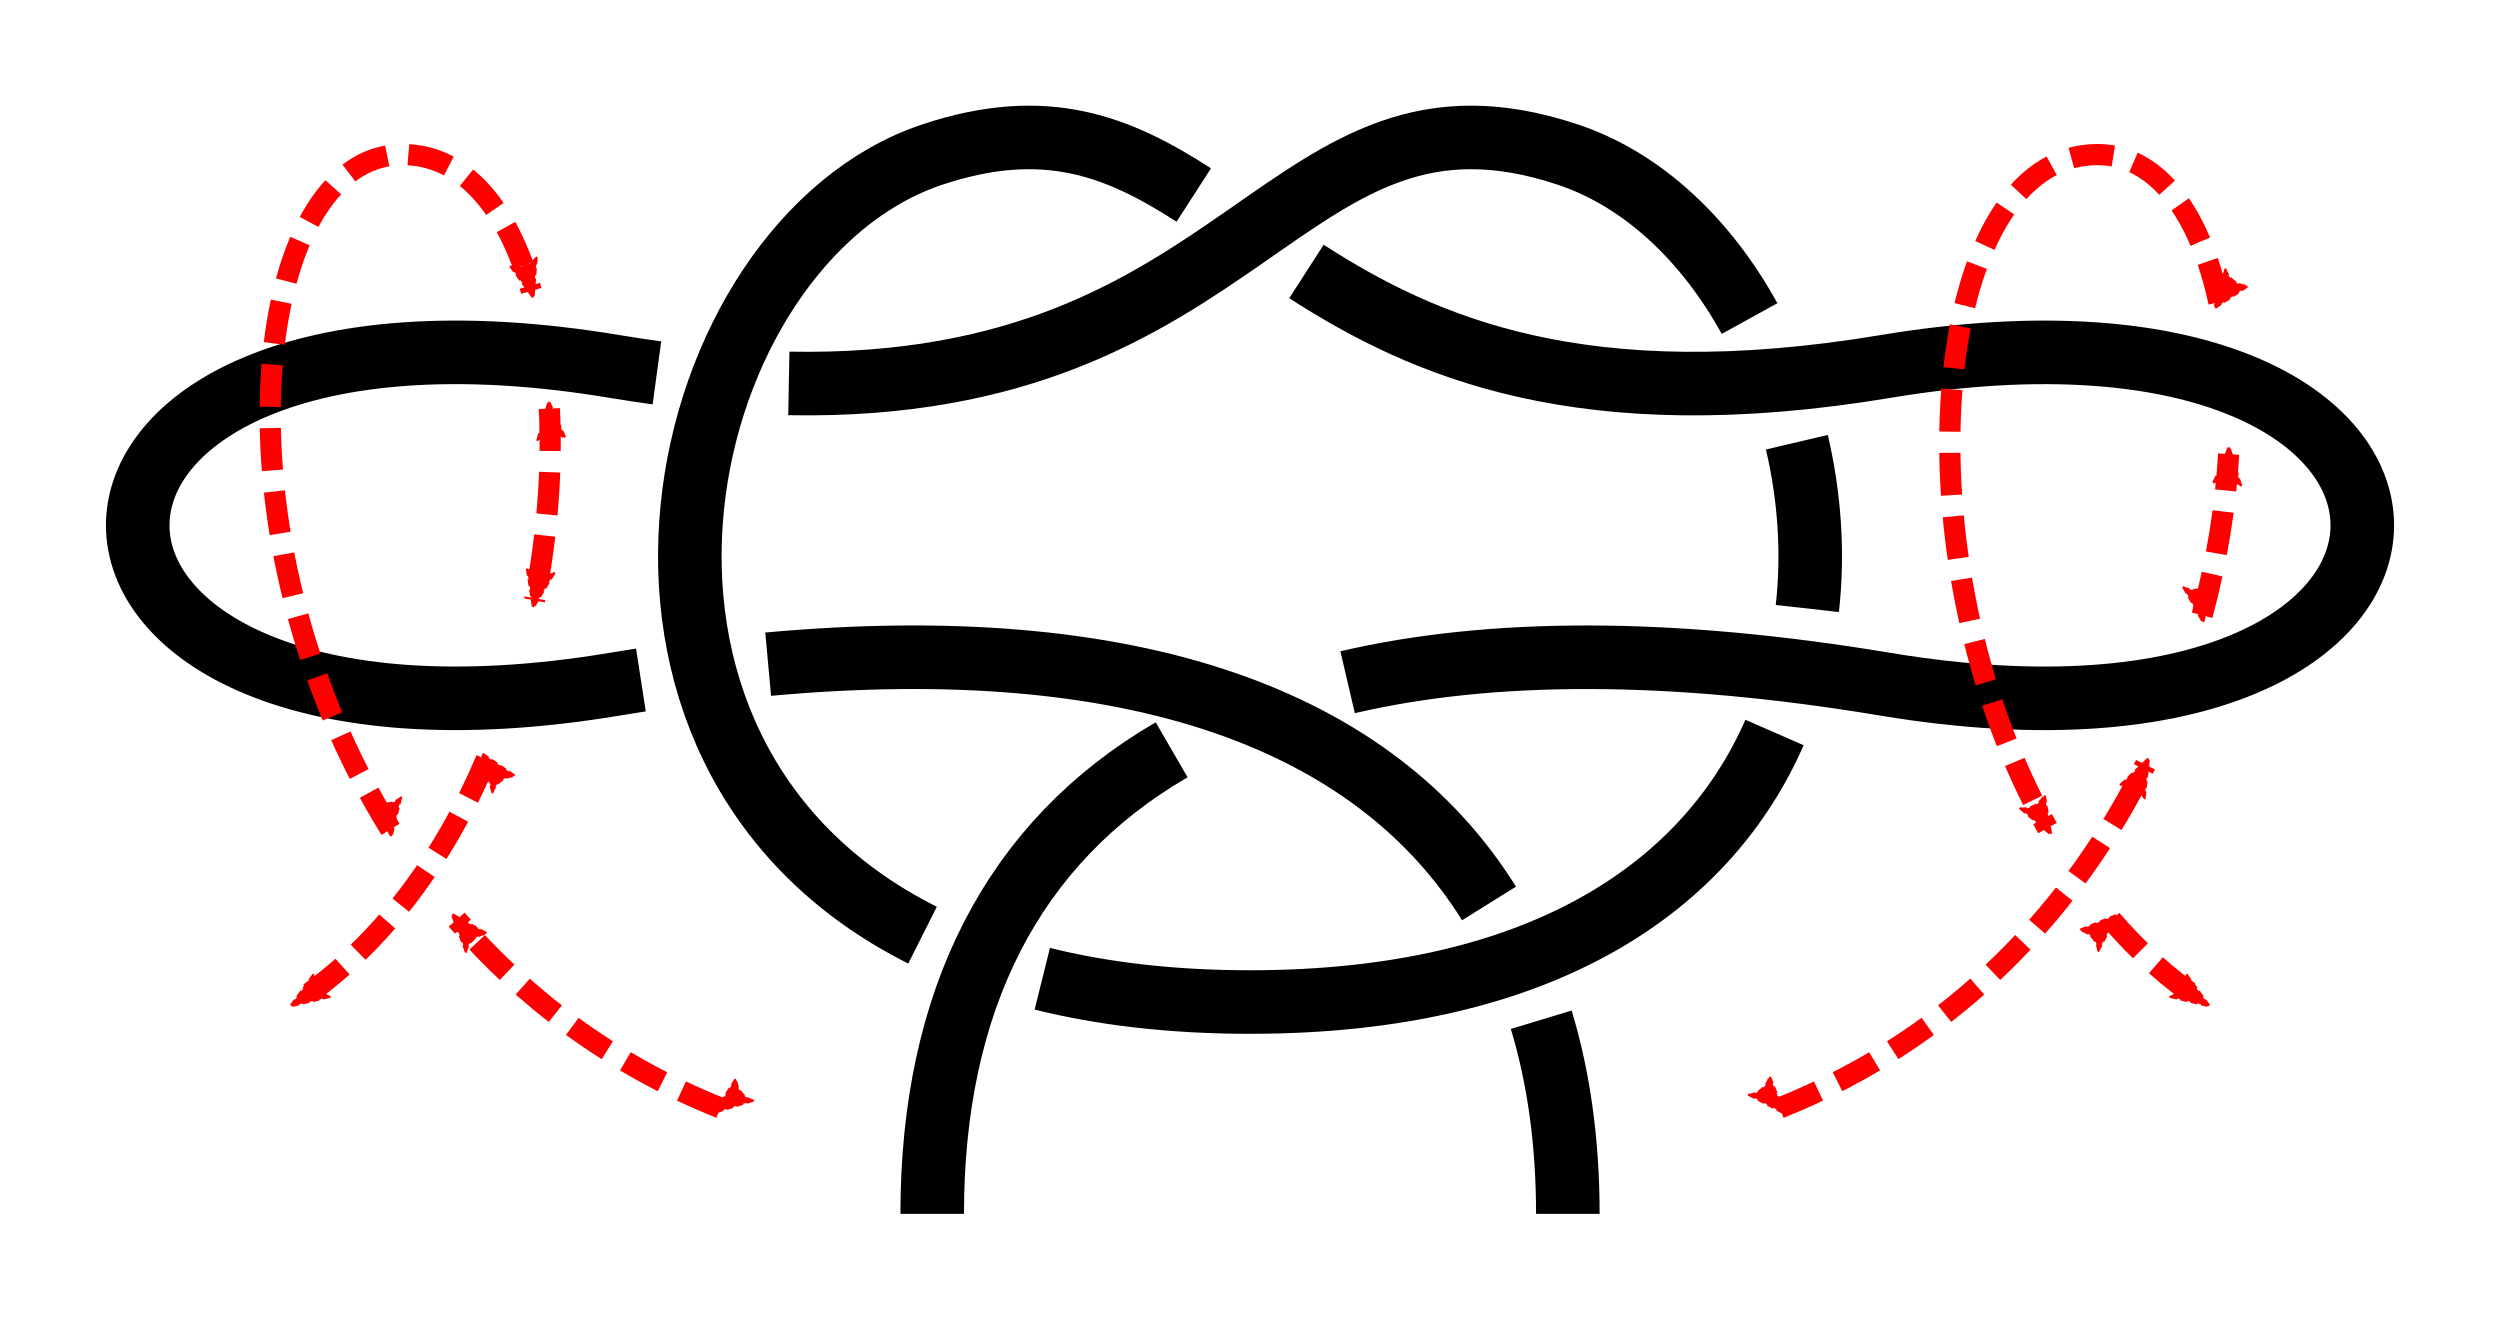 <?xml version="1.0" encoding="UTF-8" standalone="no"?>
<!-- Created with Inkscape (http://www.inkscape.org/) -->

<svg
   xmlns:dc="http://purl.org/dc/elements/1.1/"
   xmlns:cc="http://creativecommons.org/ns#"
   xmlns:rdf="http://www.w3.org/1999/02/22-rdf-syntax-ns#"
   xmlns:svg="http://www.w3.org/2000/svg"
   xmlns="http://www.w3.org/2000/svg"
   xmlns:sodipodi="http://sodipodi.sourceforge.net/DTD/sodipodi-0.dtd"
   xmlns:inkscape="http://www.inkscape.org/namespaces/inkscape"
   width="118"
   height="62.297"
   id="svg3080"
   version="1.1"
   inkscape:version="0.92.4 (unknown)"
   sodipodi:docname="Firemans_Chair_Knot.svg">
  <defs
     id="defs3082">
    <marker
       inkscape:stockid="Arrow2Mend"
       orient="auto"
       refY="0"
       refX="0"
       id="marker17056"
       style="overflow:visible"
       inkscape:isstock="true">
      <path
         id="path17058"
         style="fill:#ff0000;fill-opacity:1;fill-rule:evenodd;stroke:#ff0000;stroke-width:0.625;stroke-linejoin:round;stroke-opacity:1"
         d="M 8.719,4.034 -2.207,0.016 8.719,-4.002 c -1.745,2.372 -1.735,5.617 -6e-7,8.035 z"
         transform="scale(-0.6)"
         inkscape:connector-curvature="0" />
    </marker>
    <marker
       inkscape:isstock="true"
       style="overflow:visible"
       id="marker16902"
       refX="0"
       refY="0"
       orient="auto"
       inkscape:stockid="Arrow2Mend">
      <path
         inkscape:connector-curvature="0"
         transform="scale(-0.6)"
         d="M 8.719,4.034 -2.207,0.016 8.719,-4.002 c -1.745,2.372 -1.735,5.617 -6e-7,8.035 z"
         style="fill:#ff0000;fill-opacity:1;fill-rule:evenodd;stroke:#ff0000;stroke-width:0.625;stroke-linejoin:round;stroke-opacity:1"
         id="path16904" />
    </marker>
    <inkscape:path-effect
       crossing_points_vector="324.424 | 930.044 | 0 | 2 | 0 | 0 | 0.186 | 0.433 | 1"
       switcher_size="15"
       add_other_stroke_width="true"
       add_stroke_width="true"
       prop_to_stroke_width="true"
       interruption_width="3"
       is_visible="true"
       id="path-effect16900"
       effect="knot" />
    <inkscape:path-effect
       effect="knot"
       id="path-effect16872"
       is_visible="true"
       interruption_width="3"
       prop_to_stroke_width="true"
       add_stroke_width="true"
       add_other_stroke_width="true"
       switcher_size="15"
       crossing_points_vector="396.403 | 930.044 | 0 | 2 | 0 | 0 | 0.554 | 1.814 | 1" />
    <marker
       inkscape:isstock="true"
       style="overflow:visible"
       id="marker6940"
       refX="0"
       refY="0"
       orient="auto"
       inkscape:stockid="Arrow2Mend">
      <path
         inkscape:connector-curvature="0"
         transform="scale(-0.6)"
         d="M 8.719,4.034 -2.207,0.016 8.719,-4.002 c -1.745,2.372 -1.735,5.617 -6e-7,8.035 z"
         style="fill:#fc0000;fill-opacity:1;fill-rule:evenodd;stroke:#fc0000;stroke-width:0.625;stroke-linejoin:round;stroke-opacity:1"
         id="path6942" />
    </marker>
    <inkscape:path-effect
       effect="simplify"
       id="path-effect1044"
       is_visible="true"
       steps="1"
       threshold="0.002"
       smooth_angles="360"
       helper_size="0"
       simplify_individual_paths="false"
       simplify_just_coalesce="false"
       simplifyindividualpaths="false"
       simplifyJustCoalesce="false" />
    <inkscape:path-effect
       effect="knot"
       id="path-effect1036"
       is_visible="true"
       interruption_width="3"
       prop_to_stroke_width="false"
       add_stroke_width="true"
       add_other_stroke_width="false"
       switcher_size="15"
       crossing_points_vector="349.19 | 929.729 | 0 | 0 | 0 | 7 | 0.232 | 3.796 | 1 | 381.73 | 921.865 | 0 | 0 | 2 | 9 | 0.579 | 4.483 | -1 | 361.403 | 925.007 | 0 | 0 | 1 | 14 | 0.362 | 7.638 | -1 | 381.012 | 911.364 | 0 | 0 | 3 | 10 | 1.766 | 4.803 | 1 | 361.403 | 908.856 | 0 | 0 | 4 | 11 | 2.389 | 5.611 | 1 | 341.795 | 911.364 | 0 | 0 | 5 | 12 | 3.197 | 6.234 | 1 | 341.076 | 921.865 | 0 | 0 | 6 | 13 | 3.517 | 7.421 | -1 | 373.616 | 929.728 | 0 | 0 | 8 | 15 | 4.204 | 7.768 | 1" />
    <inkscape:path-effect
       effect="simplify"
       id="path-effect970"
       is_visible="true"
       steps="1"
       threshold="0.002"
       smooth_angles="360"
       helper_size="0"
       simplify_individual_paths="false"
       simplify_just_coalesce="false"
       simplifyindividualpaths="false"
       simplifyJustCoalesce="false" />
    <marker
       inkscape:stockid="Arrow2Lend"
       orient="auto"
       refY="0"
       refX="0"
       id="Arrow2Lend"
       style="overflow:visible"
       inkscape:isstock="true">
      <path
         id="path902"
         style="fill:#fe0000;fill-opacity:1;fill-rule:evenodd;stroke:#fe0000;stroke-width:0.625;stroke-linejoin:round;stroke-opacity:1"
         d="M 8.719,4.034 -2.207,0.016 8.719,-4.002 c -1.745,2.372 -1.735,5.617 -6e-7,8.035 z"
         transform="matrix(-1.1,0,0,-1.1,-1.1,0)"
         inkscape:connector-curvature="0" />
    </marker>
    <marker
       inkscape:stockid="Arrow1Lstart"
       orient="auto"
       refY="0"
       refX="0"
       id="Arrow1Lstart"
       style="overflow:visible"
       inkscape:isstock="true">
      <path
         id="path881"
         d="M 0,0 5,-5 -12.5,0 5,5 Z"
         style="fill:#fe0000;fill-opacity:1;fill-rule:evenodd;stroke:#fe0000;stroke-width:1pt;stroke-opacity:1"
         transform="matrix(0.8,0,0,0.8,10,0)"
         inkscape:connector-curvature="0" />
    </marker>
    <inkscape:path-effect
       effect="knot"
       id="path-effect840"
       is_visible="true"
       interruption_width="3"
       prop_to_stroke_width="false"
       add_stroke_width="true"
       add_other_stroke_width="false"
       switcher_size="15"
       crossing_points_vector="443.501 | 798.133 | 0 | 0 | 1 | 6 | 0.472 | 2.216 | -1 | 459.119 | 777.091 | 0 | 0 | 3 | 10 | 0.96 | 7.701 | 1 | 441.798 | 811.468 | 0 | 0 | 0 | 13 | 0.27 | 8.875 | 1 | 448.407 | 784.662 | 0 | 0 | 2 | 17 | 0.705 | 11.611 | -1 | 476.403 | 786.93 | 0 | 0 | 4 | 19 | 1.5 | 12.2 | -1 | 459.687 | 796.951 | 0 | 0 | 5 | 12 | 2.027 | 8.244 | 1 | 414.159 | 801.457 | 0 | 0 | 7 | 14 | 2.468 | 9.624 | 1 | 405.555 | 775.657 | 0 | 0 | 8 | 15 | 5.777 | 10.285 | -1 | 431.395 | 775.3 | 0 | 0 | 9 | 16 | 6.382 | 11.119 | -1 | 461.403 | 786.811 | 0 | 0 | 11 | 18 | 7.997 | 11.911 | -1" />
    <filter
       id="filter3111"
       inkscape:label="Outline, double"
       inkscape:menu="Morphology"
       inkscape:menu-tooltip="Draws a smooth line inside colorized with the color it overlays"
       style="color-interpolation-filters:sRGB">
      <feGaussianBlur
         id="feGaussianBlur3113"
         stdDeviation="3"
         in="SourceAlpha"
         result="result1" />
      <feComposite
         id="feComposite3115"
         in2="result1"
         operator="arithmetic"
         k2="3.2"
         k1="-1"
         k4="-2"
         result="result3"
         k3="0" />
      <feColorMatrix
         id="feColorMatrix3117"
         values="0 0 0 0 0 0 1 0 0 0 0 0 1 0 0 0 0 0 10 0 "
         result="result2" />
      <feComposite
         id="feComposite3119"
         in2="result2"
         result="fbSourceGraphic"
         in="SourceGraphic"
         operator="out" />
      <feGaussianBlur
         id="feGaussianBlur3121"
         in="fbSourceGraphic"
         stdDeviation="0.5"
         result="result4" />
      <feComposite
         id="feComposite3123"
         in2="result4"
         operator="xor"
         in="result4"
         result="result5" />
      <feBlend
         id="feBlend3125"
         in2="result5"
         result="result6"
         mode="darken"
         in="result5" />
      <feBlend
         id="feBlend3127"
         in2="result6"
         in="result6"
         mode="darken" />
    </filter>
    <inkscape:path-effect
       effect="knot"
       id="path-effect840-2"
       is_visible="true"
       interruption_width="3"
       prop_to_stroke_width="false"
       add_stroke_width="true"
       add_other_stroke_width="false"
       switcher_size="15"
       crossing_points_vector="403.24 | 875.245 | 0 | 0 | 0 | 3 | 0.306 | 3.791 | -1 | 434.69 | 856.186 | 0 | 0 | 1 | 4 | 0.647 | 5.637 | 1 | 461.395 | 867.498 | 0 | 0 | 2 | 5 | 2.014 | 6.336 | 1" />
    <marker
       inkscape:stockid="Arrow2Mend"
       orient="auto"
       refY="0"
       refX="0"
       id="Arrow2Mend-2"
       style="overflow:visible">
      <path
         id="path3886"
         style="fill-rule:evenodd;stroke-width:0.625;stroke-linejoin:round"
         d="M 8.719,4.034 -2.207,0.016 8.719,-4.002 c -1.745,2.372 -1.735,5.617 -6e-7,8.035 z"
         transform="scale(-0.6)"
         inkscape:connector-curvature="0" />
    </marker>
    <marker
       inkscape:stockid="Arrow2Mend"
       orient="auto"
       refY="0"
       refX="0"
       id="marker910"
       style="overflow:visible">
      <path
         id="path908-3"
         style="fill-rule:evenodd;stroke-width:0.625;stroke-linejoin:round"
         d="M 8.719,4.034 -2.207,0.016 8.719,-4.002 c -1.745,2.372 -1.735,5.617 -6e-7,8.035 z"
         transform="scale(-0.6)"
         inkscape:connector-curvature="0" />
    </marker>
    <marker
       inkscape:stockid="Arrow2Mend"
       orient="auto"
       refY="0"
       refX="0"
       id="marker914"
       style="overflow:visible">
      <path
         id="path912"
         style="fill-rule:evenodd;stroke-width:0.625;stroke-linejoin:round"
         d="M 8.719,4.034 -2.207,0.016 8.719,-4.002 c -1.745,2.372 -1.735,5.617 -6e-7,8.035 z"
         transform="scale(-0.6)"
         inkscape:connector-curvature="0" />
    </marker>
    <marker
       inkscape:stockid="Arrow2Mend"
       orient="auto"
       refY="0"
       refX="0"
       id="marker918"
       style="overflow:visible">
      <path
         id="path916"
         style="fill-rule:evenodd;stroke-width:0.625;stroke-linejoin:round"
         d="M 8.719,4.034 -2.207,0.016 8.719,-4.002 c -1.745,2.372 -1.735,5.617 -6e-7,8.035 z"
         transform="scale(-0.6)"
         inkscape:connector-curvature="0" />
    </marker>
    <marker
       inkscape:stockid="Arrow2Mend"
       orient="auto"
       refY="0"
       refX="0"
       id="marker922"
       style="overflow:visible">
      <path
         id="path920"
         style="fill-rule:evenodd;stroke-width:0.625;stroke-linejoin:round"
         d="M 8.719,4.034 -2.207,0.016 8.719,-4.002 c -1.745,2.372 -1.735,5.617 -6e-7,8.035 z"
         transform="scale(-0.6)"
         inkscape:connector-curvature="0" />
    </marker>
    <marker
       inkscape:stockid="Arrow2Mend"
       orient="auto"
       refY="0"
       refX="0"
       id="marker926"
       style="overflow:visible">
      <path
         id="path924"
         style="fill-rule:evenodd;stroke-width:0.625;stroke-linejoin:round"
         d="M 8.719,4.034 -2.207,0.016 8.719,-4.002 c -1.745,2.372 -1.735,5.617 -6e-7,8.035 z"
         transform="scale(-0.6)"
         inkscape:connector-curvature="0" />
    </marker>
    <marker
       inkscape:stockid="Arrow2Mend"
       orient="auto"
       refY="0"
       refX="0"
       id="Arrow2Mend-23"
       style="overflow:visible">
      <path
         id="path3956"
         style="fill-rule:evenodd;stroke-width:0.625;stroke-linejoin:round"
         d="M 8.719,4.034 -2.207,0.016 8.719,-4.002 c -1.745,2.372 -1.735,5.617 -6e-7,8.035 z"
         transform="scale(-0.6)"
         inkscape:connector-curvature="0" />
    </marker>
    <marker
       inkscape:stockid="Arrow2Mend"
       orient="auto"
       refY="0"
       refX="0"
       id="marker4182"
       style="overflow:visible">
      <path
         id="path4184"
         style="fill-rule:evenodd;stroke-width:0.625;stroke-linejoin:round"
         d="M 8.719,4.034 -2.207,0.016 8.719,-4.002 c -1.745,2.372 -1.735,5.617 -6e-7,8.035 z"
         transform="scale(-0.6)"
         inkscape:connector-curvature="0" />
    </marker>
    <marker
       inkscape:stockid="Arrow2Mend"
       orient="auto"
       refY="0"
       refX="0"
       id="marker4186"
       style="overflow:visible">
      <path
         id="path4188"
         style="fill-rule:evenodd;stroke-width:0.625;stroke-linejoin:round"
         d="M 8.719,4.034 -2.207,0.016 8.719,-4.002 c -1.745,2.372 -1.735,5.617 -6e-7,8.035 z"
         transform="scale(-0.6)"
         inkscape:connector-curvature="0" />
    </marker>
    <marker
       inkscape:stockid="Arrow2Mend"
       orient="auto"
       refY="0"
       refX="0"
       id="marker4190"
       style="overflow:visible">
      <path
         id="path4192"
         style="fill-rule:evenodd;stroke-width:0.625;stroke-linejoin:round"
         d="M 8.719,4.034 -2.207,0.016 8.719,-4.002 c -1.745,2.372 -1.735,5.617 -6e-7,8.035 z"
         transform="scale(-0.6)"
         inkscape:connector-curvature="0" />
    </marker>
    <marker
       inkscape:stockid="Arrow2Mend"
       orient="auto"
       refY="0"
       refX="0"
       id="Arrow2Mend-7"
       style="overflow:visible">
      <path
         id="path3956-5"
         style="fill-rule:evenodd;stroke-width:0.625;stroke-linejoin:round"
         d="M 8.719,4.034 -2.207,0.016 8.719,-4.002 c -1.745,2.372 -1.735,5.617 -6e-7,8.035 z"
         transform="scale(-0.6)"
         inkscape:connector-curvature="0" />
    </marker>
    <marker
       inkscape:stockid="Arrow2Mend"
       orient="auto"
       refY="0"
       refX="0"
       id="marker4184"
       style="overflow:visible">
      <path
         id="path4186"
         style="fill-rule:evenodd;stroke-width:0.625;stroke-linejoin:round"
         d="M 8.719,4.034 -2.207,0.016 8.719,-4.002 c -1.745,2.372 -1.735,5.617 -6e-7,8.035 z"
         transform="scale(-0.6)"
         inkscape:connector-curvature="0" />
    </marker>
    <marker
       inkscape:stockid="Arrow2Mend"
       orient="auto"
       refY="0"
       refX="0"
       id="marker4188"
       style="overflow:visible">
      <path
         id="path4190"
         style="fill-rule:evenodd;stroke-width:0.625;stroke-linejoin:round"
         d="M 8.719,4.034 -2.207,0.016 8.719,-4.002 c -1.745,2.372 -1.735,5.617 -6e-7,8.035 z"
         transform="scale(-0.6)"
         inkscape:connector-curvature="0" />
    </marker>
    <marker
       inkscape:stockid="Arrow2Mend"
       orient="auto"
       refY="0"
       refX="0"
       id="marker4192"
       style="overflow:visible">
      <path
         id="path4194"
         style="fill-rule:evenodd;stroke-width:0.625;stroke-linejoin:round"
         d="M 8.719,4.034 -2.207,0.016 8.719,-4.002 c -1.745,2.372 -1.735,5.617 -6e-7,8.035 z"
         transform="scale(-0.6)"
         inkscape:connector-curvature="0" />
    </marker>
    <marker
       inkscape:stockid="Arrow2Mend"
       orient="auto"
       refY="0"
       refX="0"
       id="marker4196"
       style="overflow:visible">
      <path
         id="path4198"
         style="fill-rule:evenodd;stroke-width:0.625;stroke-linejoin:round"
         d="M 8.719,4.034 -2.207,0.016 8.719,-4.002 c -1.745,2.372 -1.735,5.617 -6e-7,8.035 z"
         transform="scale(-0.6)"
         inkscape:connector-curvature="0" />
    </marker>
    <marker
       inkscape:stockid="Arrow2Mend"
       orient="auto"
       refY="0"
       refX="0"
       id="marker4200"
       style="overflow:visible">
      <path
         id="path4202"
         style="fill-rule:evenodd;stroke-width:0.625;stroke-linejoin:round"
         d="M 8.719,4.034 -2.207,0.016 8.719,-4.002 c -1.745,2.372 -1.735,5.617 -6e-7,8.035 z"
         transform="scale(-0.6)"
         inkscape:connector-curvature="0" />
    </marker>
    <marker
       inkscape:stockid="Arrow2Mend"
       orient="auto"
       refY="0"
       refX="0"
       id="marker4204"
       style="overflow:visible">
      <path
         id="path4206"
         style="fill-rule:evenodd;stroke-width:0.625;stroke-linejoin:round"
         d="M 8.719,4.034 -2.207,0.016 8.719,-4.002 c -1.745,2.372 -1.735,5.617 -6e-7,8.035 z"
         transform="scale(-0.6)"
         inkscape:connector-curvature="0" />
    </marker>
    <marker
       inkscape:stockid="Arrow2Mend"
       orient="auto"
       refY="0"
       refX="0"
       id="marker4208"
       style="overflow:visible">
      <path
         id="path4210"
         style="fill-rule:evenodd;stroke-width:0.625;stroke-linejoin:round"
         d="M 8.719,4.034 -2.207,0.016 8.719,-4.002 c -1.745,2.372 -1.735,5.617 -6e-7,8.035 z"
         transform="scale(-0.6)"
         inkscape:connector-curvature="0" />
    </marker>
    <inkscape:path-effect
       effect="knot"
       id="path-effect1036-3"
       is_visible="true"
       interruption_width="3"
       prop_to_stroke_width="false"
       add_stroke_width="true"
       add_other_stroke_width="false"
       switcher_size="15"
       crossing_points_vector="356.762 | 934.21 | 0 | 0 | 0 | 7 | 0.226 | 3.856 | 1 | 395.22 | 920.566 | 0 | 0 | 2 | 9 | 0.952 | 4.455 | -1 | 369.461 | 922.507 | 0 | 0 | 1 | 14 | 0.577 | 7.423 | -1 | 394.375 | 906.826 | 0 | 0 | 3 | 10 | 2.06 | 4.704 | 1 | 369.461 | 899.901 | 0 | 0 | 4 | 11 | 2.558 | 5.442 | 1 | 344.547 | 906.826 | 0 | 0 | 5 | 12 | 3.296 | 5.94 | 1 | 343.702 | 920.566 | 0 | 0 | 6 | 13 | 3.545 | 7.048 | -1 | 382.16 | 934.21 | 0 | 0 | 8 | 15 | 4.144 | 7.774 | 1" />
    <marker
       inkscape:isstock="true"
       style="overflow:visible"
       id="marker16902-7"
       refX="0"
       refY="0"
       orient="auto"
       inkscape:stockid="Arrow2Mend">
      <path
         inkscape:connector-curvature="0"
         transform="scale(-0.6)"
         d="M 8.719,4.034 -2.207,0.016 8.719,-4.002 c -1.745,2.372 -1.735,5.617 -6e-7,8.035 z"
         style="fill:#ff0000;fill-opacity:1;fill-rule:evenodd;stroke:#ff0000;stroke-width:0.625;stroke-linejoin:round;stroke-opacity:1"
         id="path16904-5" />
    </marker>
    <marker
       inkscape:stockid="Arrow2Mend"
       orient="auto"
       refY="0"
       refX="0"
       id="marker17056-3"
       style="overflow:visible"
       inkscape:isstock="true">
      <path
         id="path17058-5"
         style="fill:#ff0000;fill-opacity:1;fill-rule:evenodd;stroke:#ff0000;stroke-width:0.625;stroke-linejoin:round;stroke-opacity:1"
         d="M 8.719,4.034 -2.207,0.016 8.719,-4.002 c -1.745,2.372 -1.735,5.617 -6e-7,8.035 z"
         transform="scale(-0.6)"
         inkscape:connector-curvature="0" />
    </marker>
    <inkscape:path-effect
       crossing_points_vector="337.336 | 910.996 | 0 | 2 | 0 | 0 | 0.244 | 0.422 | 1"
       switcher_size="15"
       add_other_stroke_width="true"
       add_stroke_width="true"
       prop_to_stroke_width="true"
       interruption_width="3"
       is_visible="true"
       id="path-effect16900-6"
       effect="knot" />
    <marker
       inkscape:isstock="true"
       style="overflow:visible"
       id="marker16902-7-9"
       refX="0"
       refY="0"
       orient="auto"
       inkscape:stockid="Arrow2Mend">
      <path
         inkscape:connector-curvature="0"
         transform="scale(-0.6)"
         d="M 8.719,4.034 -2.207,0.016 8.719,-4.002 c -1.745,2.372 -1.735,5.617 -6e-7,8.035 z"
         style="fill:#ff0000;fill-opacity:1;fill-rule:evenodd;stroke:#ff0000;stroke-width:0.625;stroke-linejoin:round;stroke-opacity:1"
         id="path16904-5-1" />
    </marker>
    <marker
       inkscape:stockid="Arrow2Mend"
       orient="auto"
       refY="0"
       refX="0"
       id="marker17056-3-2"
       style="overflow:visible"
       inkscape:isstock="true">
      <path
         id="path17058-5-7"
         style="fill:#ff0000;fill-opacity:1;fill-rule:evenodd;stroke:#ff0000;stroke-width:0.625;stroke-linejoin:round;stroke-opacity:1"
         d="M 8.719,4.034 -2.207,0.016 8.719,-4.002 c -1.745,2.372 -1.735,5.617 -6e-7,8.035 z"
         transform="scale(-0.6)"
         inkscape:connector-curvature="0" />
    </marker>
    <inkscape:path-effect
       crossing_points_vector="337.336 | 910.996 | 0 | 0 | 0 | 1 | 0.244 | 1.844 | 1"
       switcher_size="15"
       add_other_stroke_width="true"
       add_stroke_width="true"
       prop_to_stroke_width="true"
       interruption_width="3"
       is_visible="true"
       id="path-effect16900-6-0"
       effect="knot" />
    <marker
       inkscape:isstock="true"
       style="overflow:visible"
       id="marker16902-7-3"
       refX="0"
       refY="0"
       orient="auto"
       inkscape:stockid="Arrow2Mend">
      <path
         inkscape:connector-curvature="0"
         transform="scale(-0.6)"
         d="M 8.719,4.034 -2.207,0.016 8.719,-4.002 c -1.745,2.372 -1.735,5.617 -6e-7,8.035 z"
         style="fill:#ff0000;fill-opacity:1;fill-rule:evenodd;stroke:#ff0000;stroke-width:0.625;stroke-linejoin:round;stroke-opacity:1"
         id="path16904-5-6" />
    </marker>
    <marker
       inkscape:stockid="Arrow2Mend"
       orient="auto"
       refY="0"
       refX="0"
       id="marker17056-3-0"
       style="overflow:visible"
       inkscape:isstock="true">
      <path
         id="path17058-5-6"
         style="fill:#ff0000;fill-opacity:1;fill-rule:evenodd;stroke:#ff0000;stroke-width:0.625;stroke-linejoin:round;stroke-opacity:1"
         d="M 8.719,4.034 -2.207,0.016 8.719,-4.002 c -1.745,2.372 -1.735,5.617 -6e-7,8.035 z"
         transform="scale(-0.6)"
         inkscape:connector-curvature="0" />
    </marker>
    <inkscape:path-effect
       crossing_points_vector="386.524 | 905.996 | 0 | 2 | 0 | 0 | 0.73 | 1.844 | -1"
       switcher_size="15"
       add_other_stroke_width="true"
       add_stroke_width="true"
       prop_to_stroke_width="true"
       interruption_width="3"
       is_visible="true"
       id="path-effect16900-6-2"
       effect="knot" />
  </defs>
  <sodipodi:namedview
     id="base"
     pagecolor="#ffffff"
     bordercolor="#666666"
     borderopacity="1.0"
     inkscape:pageopacity="0.0"
     inkscape:pageshadow="2"
     inkscape:zoom="5.6"
     inkscape:cx="69.63289"
     inkscape:cy="23.067201"
     inkscape:document-units="px"
     inkscape:current-layer="layer1"
     showgrid="true"
     inkscape:object-paths="false"
     inkscape:window-width="1908"
     inkscape:window-height="1001"
     inkscape:window-x="0"
     inkscape:window-y="36"
     inkscape:window-maximized="1"
     inkscape:showpageshadow="false"
     fit-margin-top="5"
     fit-margin-left="5"
     fit-margin-right="5"
     fit-margin-bottom="5"
     inkscape:snap-intersection-paths="false"
     inkscape:snap-midpoints="false"
     inkscape:snap-smooth-nodes="false"
     inkscape:object-nodes="true">
    <inkscape:grid
       type="xygrid"
       id="grid838"
       originx="-131"
       originy="225" />
  </sodipodi:namedview>
  <g
     inkscape:label="Layer 1"
     inkscape:groupmode="layer"
     id="layer1"
     transform="translate(-437.403,-904.633)">
    <path
       transform="translate(126.942,15.744)"
       style="fill:none;fill-rule:evenodd;stroke:#000000;stroke-width:3;stroke-linecap:butt;stroke-linejoin:miter;stroke-miterlimit:4;stroke-dasharray:none;stroke-opacity:1"
       d="m 354.461,946.185 c 0,-10.023 3.767,-17.535 11.302,-21.905 m 8.305,-3.19 c 6.731,-1.57 15.195,-1.604 25.393,0.096 30,5 30,-20 0,-15 -14.31,2.385 -21.794,-0.918 -27.336,-4.483 m -5.318,-3.609 c -3.568,-2.3 -7.006,-3.688 -12.345,-1.908 -12.237,4.079 -17.819,28.124 -0.457,36.843 m 5.652,2.057 c 2.844,0.707 6.1,1.099 9.805,1.099 14.054,0 21.659,-5.643 24.756,-12.722 m 1.549,-5.853 c 0.295,-2.637 0.102,-5.313 -0.495,-7.848 m -2.232,-5.837 c -2.032,-3.688 -5.025,-6.556 -8.578,-7.74 -13.482,-4.494 -14.846,11.208 -36.768,10.802 m -6.226,-0.498 c -0.654,-0.089 -1.322,-0.19 -2.006,-0.304 -30,-5 -30,20 1e-5,15 0.419,-0.07 0.836,-0.137 1.25,-0.201 m 6.007,-0.746 c 17.263,-1.577 28.604,2.601 34.024,11.294 m 2.464,5.489 c 0.837,2.76 1.256,5.822 1.256,9.163"
       id="path968-6"
       inkscape:connector-curvature="0"
       sodipodi:nodetypes="czzzzzzzc"
       inkscape:path-effect="#path-effect1036-3"
       inkscape:original-d="m 354.4612,946.18544 c 0,-20 15,-30 45,-25 30,5 30,-20 0,-15 -30,5 -30,-15 -45,-10 -15,5 -20,40 15,40 35,0 30,-35 15,-40 -15,-5 -15.00002,15 -45.00001,10 -29.99999,-5 -29.99999,20 1e-5,15 30,-5 45,5 45,25" />
    <path
       transform="translate(120,35)"
       inkscape:original-d="m 351.40333,921.92965 c -25,-10 -25,-45 -15,-45 2.92035,0 4.98786,2.55853 6.07799,6.4303 m 0.85116,5.56102 c 0.13989,2.82807 -0.0833,5.93216 -0.69571,9.05174 m -2.28169,7.5052 c -1.96148,4.61654 -4.91286,8.75915 -8.95175,11.45174"
       inkscape:path-effect="#path-effect16900-6"
       style="fill:none;stroke:#ff0000;stroke-width:1;stroke-linecap:butt;stroke-linejoin:miter;stroke-miterlimit:4;stroke-dasharray:2, 1;stroke-dashoffset:0;stroke-opacity:1;marker-start:url(#marker16902-7);marker-end:url(#marker17056-3)"
       d="m 351.403,921.93 c -5.175,-2.07 -9.278,-5.211 -12.444,-8.891 m -3.125,-4.263 c -8.629,-13.868 -6.599,-31.847 0.569,-31.847 2.92,0 4.988,2.559 6.078,6.43 m 0.851,5.561 c 0.14,2.828 -0.083,5.932 -0.696,9.052 m -2.282,7.505 c -1.961,4.617 -4.913,8.759 -8.952,11.452"
       id="path16898-2"
       inkscape:connector-curvature="0"
       sodipodi:nodetypes="csccccc" />
    <path
       transform="matrix(-1,0,0,1,921.995,40)"
       inkscape:original-d="m 400.59189,916.92965 c -8.37105,-3.34842 -13.93912,-9.49982 -17.26735,-16.20167 m -2.67212,-7.0555 c -0.70753,-2.61029 -1.11487,-5.18707 -1.25368,-7.60365 m 0.46243,-7.16845 c 0.89677,-4.20222 2.91824,-6.97073 5.73072,-6.97073 10,0 10,30 -5,40"
       inkscape:path-effect="#path-effect16900-6-2"
       style="fill:none;stroke:#ff0000;stroke-width:1;stroke-linecap:butt;stroke-linejoin:miter;stroke-miterlimit:4;stroke-dasharray:2, 1;stroke-dashoffset:0;stroke-opacity:1;marker-start:url(#marker16902-7-3);marker-end:url(#marker17056-3-0)"
       d="m 400.592,916.93 c -8.371,-3.348 -13.939,-9.5 -17.267,-16.202 m -2.672,-7.056 c -0.708,-2.61 -1.115,-5.187 -1.254,-7.604 m 0.462,-7.168 c 0.897,-4.202 2.918,-6.971 5.731,-6.971 7.956,0 9.582,18.989 2.361,31.787 m -3.02,4.336 c -1.276,1.483 -2.721,2.797 -4.341,3.877"
       id="path16898-2-6"
       inkscape:connector-curvature="0"
       sodipodi:nodetypes="cccccsc" />
  </g>
</svg>
